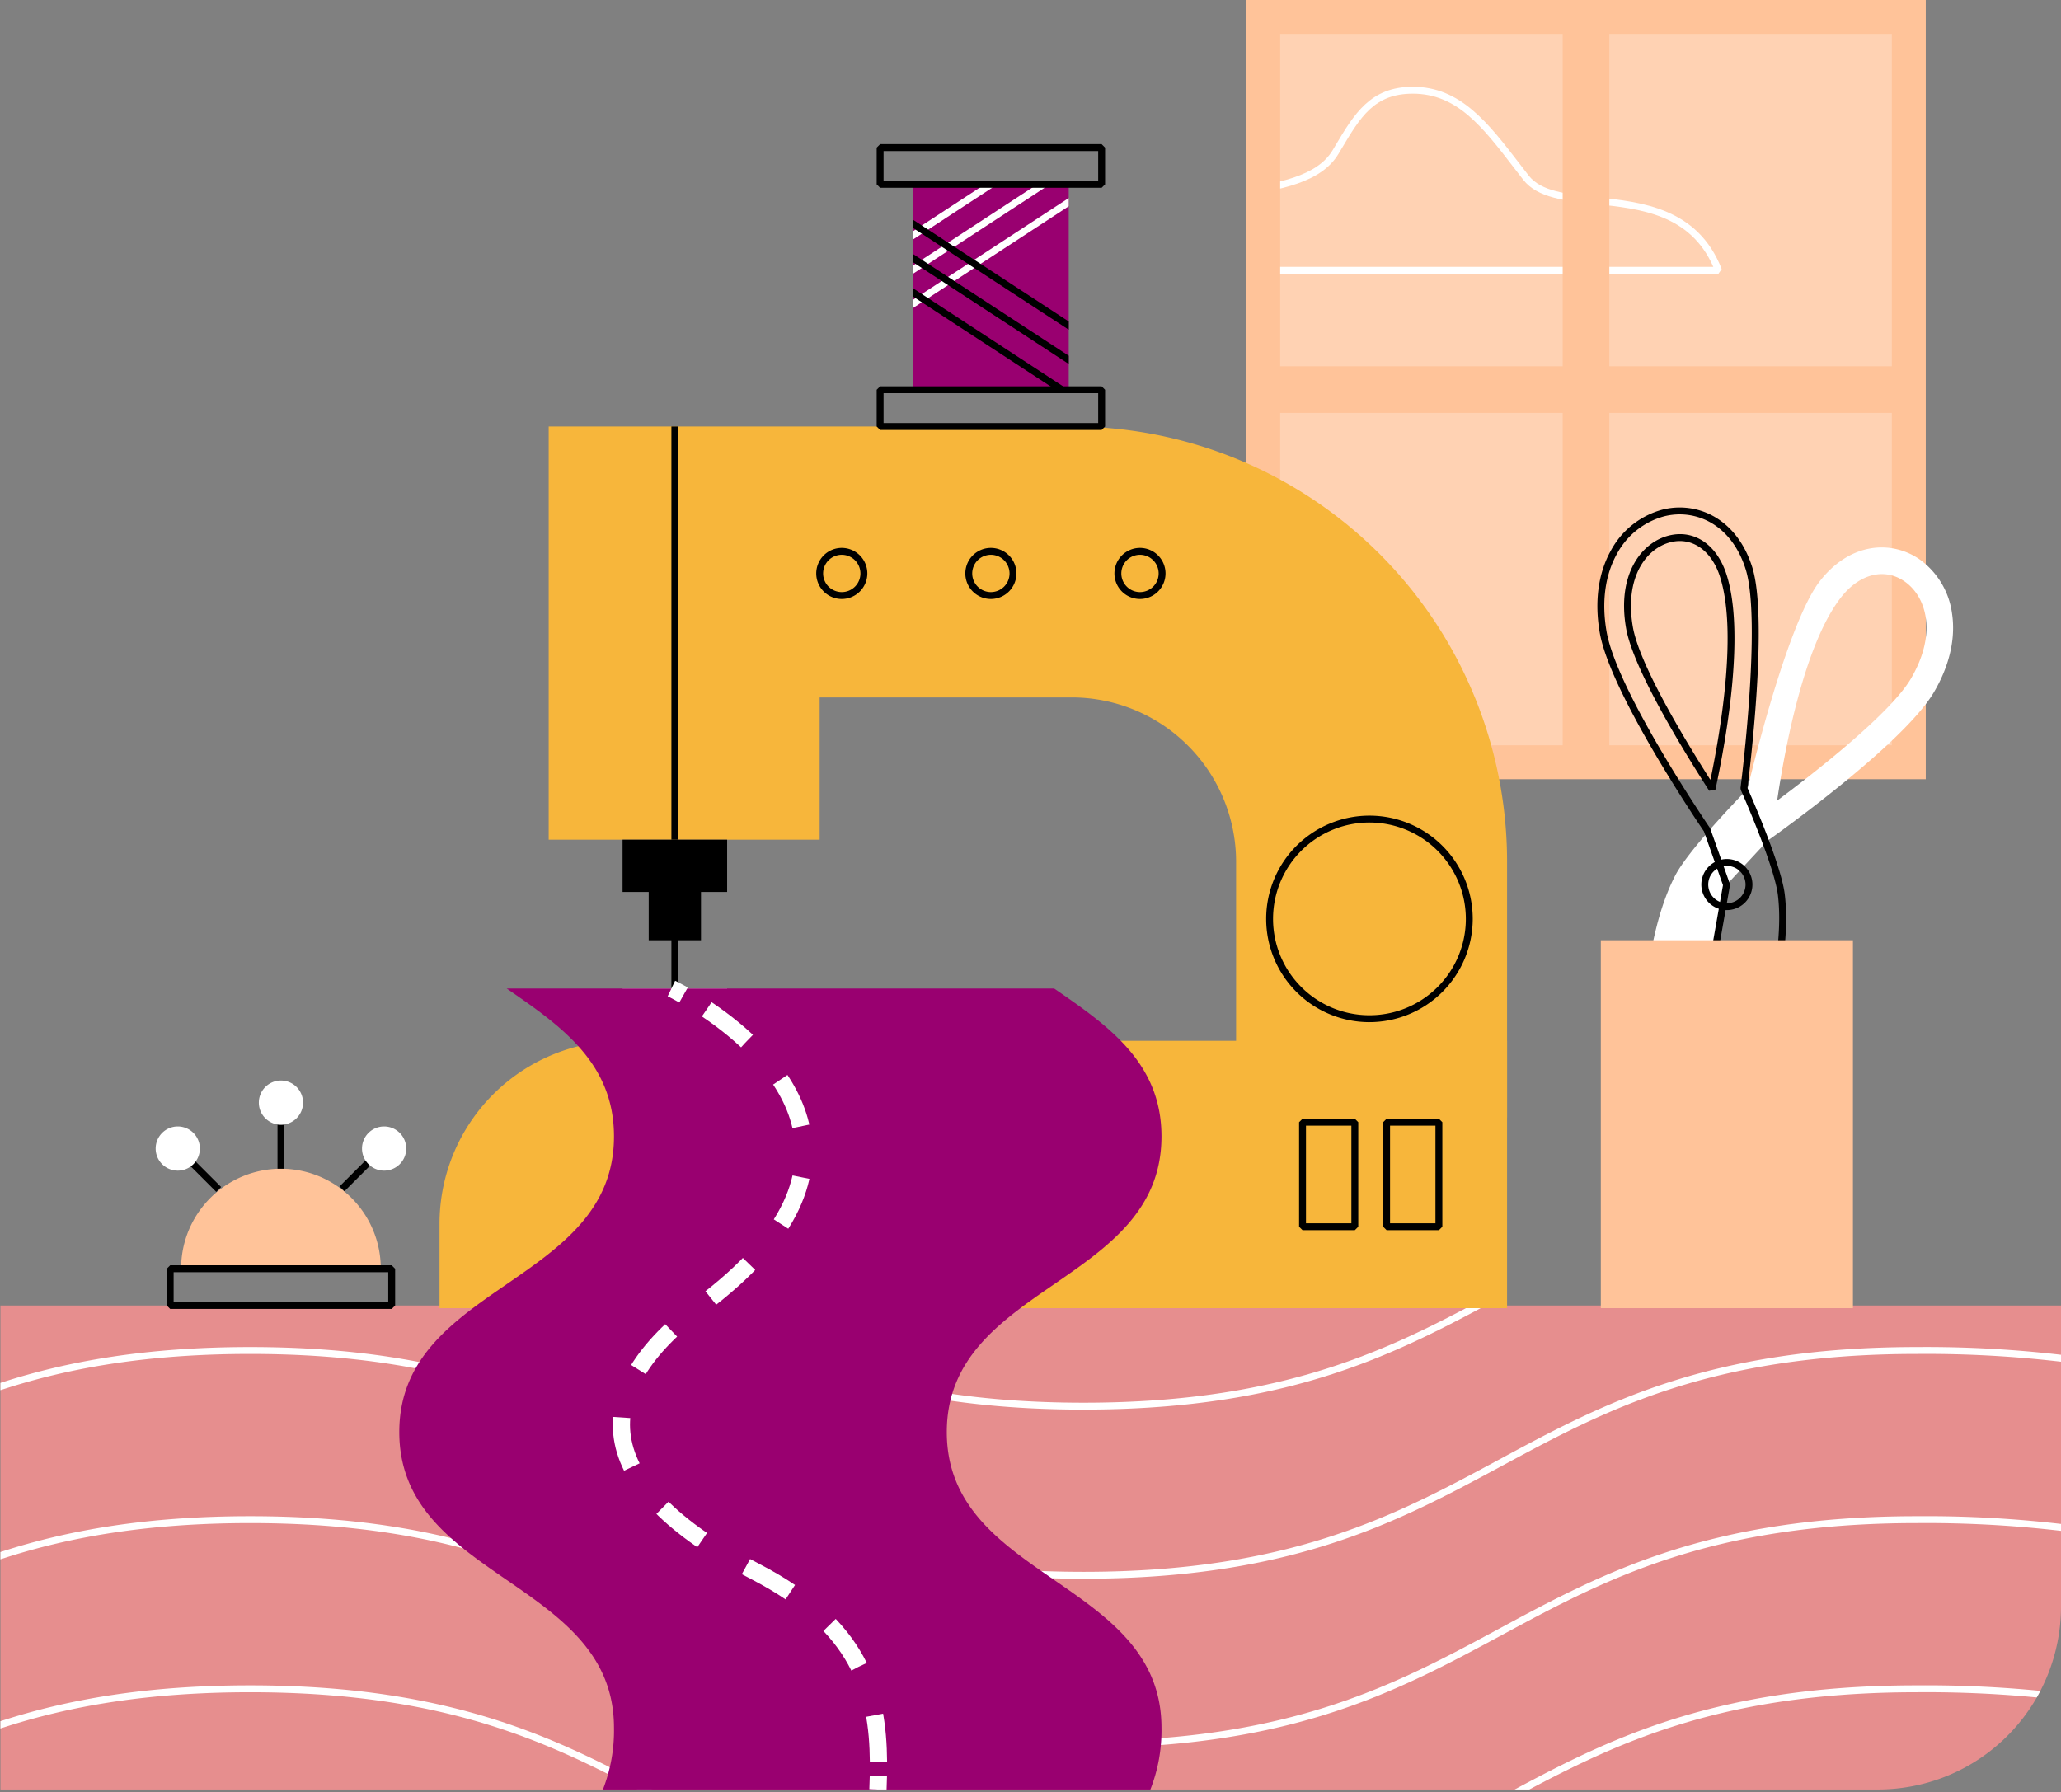 <svg xmlns="http://www.w3.org/2000/svg" xmlns:xlink="http://www.w3.org/1999/xlink" width="478.235" height="415.886" viewBox="0 0 478.235 415.886">
  <rect x="0" y="0" width="478.235" height="415.886" fill="#808080" stroke="none"/>
  <defs>
    <clipPath id="clip-path">
      <rect id="Rectángulo_360048" data-name="Rectángulo 360048" width="141.925" height="165.08" fill="none"/>
    </clipPath>
    <clipPath id="clip-path-2">
      <rect id="Rectángulo_360049" data-name="Rectángulo 360049" width="478.139" height="415.284" transform="translate(39.096)" fill="none"/>
    </clipPath>
    <clipPath id="clip-path-3">
      <path id="Trazado_772858" data-name="Trazado 772858" d="M73.374,568.589V680.907H509.041a42.471,42.471,0,0,0,42.471-42.471V568.589Z" transform="translate(-73.374 -568.589)" fill="none"/>
    </clipPath>
    <clipPath id="clip-path-4">
      <rect id="Rectángulo_360057" data-name="Rectángulo 360057" width="478.234" height="415.886" transform="translate(39)" fill="none"/>
    </clipPath>
    <clipPath id="clip-path-5">
      <rect id="Rectángulo_360064" data-name="Rectángulo 360064" width="36.127" height="47.672" fill="none"/>
    </clipPath>
    <clipPath id="clip-path-6">
      <rect id="Rectángulo_360068" data-name="Rectángulo 360068" width="478.234" height="415.285" transform="translate(39)" fill="none"/>
    </clipPath>
  </defs>
  <g id="Grupo_1052036" data-name="Grupo 1052036" transform="translate(-39)">
    <rect id="Rectángulo_360046" data-name="Rectángulo 360046" width="157.678" height="180.833" transform="translate(328.18)" fill="#ffc399"/>
    <rect id="Rectángulo_360047" data-name="Rectángulo 360047" width="141.925" height="165.079" transform="translate(336.057 7.877)" fill="#ffd2b3"/>
    <g id="Grupo_1052025" data-name="Grupo 1052025" transform="translate(336.056 7.877)">
      <g id="Grupo_1052024" data-name="Grupo 1052024" clip-path="url(#clip-path)">
        <path id="Trazado_772851" data-name="Trazado 772851" d="M698.473,81.184H558.889l-.793-.9c1.773-14.163,15.316-16.39,28.414-18.543,9.653-1.587,18.77-3.086,22.438-9.228l.648-1.088c4.346-7.313,8.1-13.629,17.948-13.629,11.052,0,17.434,8.3,24.824,17.919q1.019,1.325,2.073,2.687c2.861,3.679,8.8,4.3,15.678,5.022,10.5,1.1,23.562,2.47,29.1,16.669Zm-138.657-1.6H697.276c-5.4-12.273-17.03-13.491-27.324-14.57-6.939-.727-13.493-1.414-16.772-5.631q-1.06-1.363-2.08-2.694C643.675,47.028,637.809,39.4,627.544,39.4c-8.938,0-12.141,5.389-16.574,12.847l-.649,1.09c-4.049,6.779-13.522,8.337-23.551,9.986-12.224,2.01-24.854,4.087-26.954,16.266" transform="translate(-596.777 -25.535)" fill="#fff"/>
      </g>
    </g>
    <path id="Trazado_772852" data-name="Trazado 772852" d="M624.172,88.863h69.022V8.263h10.828v80.6h69.022V99.691H704.022v80.6H693.194v-80.6H624.172Z" transform="translate(-291.59 -3.86)" fill="#ffc399"/>
    <g id="Grupo_1052027" data-name="Grupo 1052027">
      <g id="Grupo_1052026" data-name="Grupo 1052026" clip-path="url(#clip-path-2)">
        <path id="Trazado_772853" data-name="Trazado 772853" d="M509.041,680.907H73.374V568.589H551.513v69.846a42.471,42.471,0,0,1-42.471,42.471" transform="translate(-34.278 -265.623)" fill="#e68e8e"/>
      </g>
    </g>
    <g id="Grupo_1052029" data-name="Grupo 1052029" transform="translate(39.096 302.966)">
      <g id="Grupo_1052028" data-name="Grupo 1052028" clip-path="url(#clip-path-3)">
        <path id="Trazado_772854" data-name="Trazado 772854" d="M290.422,566.8c-48.543,0-73.209-13.308-97.062-26.178-23.679-12.776-48.164-25.987-96.3-25.987s-72.621,13.21-96.3,25.985L0,539.21c23.851-12.869,48.515-26.177,97.056-26.177s73.209,13.308,97.062,26.178c23.679,12.776,48.163,25.986,96.3,25.986s72.624-13.211,96.3-25.986c23.854-12.87,48.519-26.178,97.062-26.178a270.709,270.709,0,0,1,40.448,2.7L524,517.314a269.081,269.081,0,0,0-40.209-2.682c-48.139,0-72.624,13.211-96.3,25.987-23.853,12.87-48.519,26.178-97.062,26.178" transform="translate(-39.096 -542.635)" fill="#fff"/>
        <path id="Trazado_772855" data-name="Trazado 772855" d="M290.422,640.465c-48.543,0-73.209-13.308-97.062-26.178C169.681,601.511,145.2,588.3,97.056,588.3S24.435,601.51.759,614.285L0,612.878C23.851,600.009,48.515,586.7,97.056,586.7s73.209,13.308,97.062,26.178c23.679,12.776,48.163,25.987,96.3,25.987s72.624-13.211,96.3-25.987c23.854-12.87,48.519-26.178,97.062-26.178a270.722,270.722,0,0,1,40.448,2.7L524,590.982a269.094,269.094,0,0,0-40.209-2.682c-48.139,0-72.624,13.211-96.3,25.986-23.853,12.87-48.519,26.178-97.062,26.178" transform="translate(-39.096 -577.051)" fill="#fff"/>
        <path id="Trazado_772856" data-name="Trazado 772856" d="M290.422,714.133c-48.543,0-73.209-13.308-97.062-26.178-23.679-12.775-48.164-25.986-96.3-25.986s-72.621,13.21-96.3,25.984L0,686.546c23.851-12.869,48.515-26.176,97.056-26.176s73.209,13.308,97.062,26.178c23.679,12.776,48.163,25.987,96.3,25.987s72.624-13.211,96.3-25.987c23.854-12.87,48.519-26.178,97.062-26.178a270.714,270.714,0,0,1,40.448,2.7L524,664.65a269.094,269.094,0,0,0-40.209-2.682c-48.139,0-72.624,13.211-96.3,25.986-23.853,12.87-48.519,26.178-97.062,26.178" transform="translate(-39.096 -611.466)" fill="#fff"/>
        <path id="Trazado_772857" data-name="Trazado 772857" d="M290.422,787.8c-48.543,0-73.209-13.308-97.062-26.178-23.679-12.776-48.164-25.986-96.3-25.986s-72.621,13.21-96.3,25.984L0,760.214c23.851-12.869,48.515-26.176,97.056-26.176s73.209,13.308,97.062,26.178c23.679,12.776,48.163,25.986,96.3,25.986s72.624-13.211,96.3-25.986c23.854-12.87,48.519-26.178,97.062-26.178a270.713,270.713,0,0,1,40.448,2.7L524,738.318a269.094,269.094,0,0,0-40.209-2.682c-48.139,0-72.624,13.21-96.3,25.986-23.853,12.87-48.519,26.178-97.062,26.178" transform="translate(-39.096 -645.88)" fill="#fff"/>
      </g>
    </g>
    <g id="Grupo_1052031" data-name="Grupo 1052031">
      <g id="Grupo_1052030" data-name="Grupo 1052030" clip-path="url(#clip-path-4)">
        <path id="Trazado_772859" data-name="Trazado 772859" d="M859.866,253.693a18.468,18.468,0,0,0-7.621-12.57,15.587,15.587,0,0,0-5.979-2.454,15.278,15.278,0,0,0-5.588.03c-4.292.818-8.253,3.419-11.451,7.52-7.948,10.19-16.821,48.3-16.821,48.3s-13.469,13.678-16.767,20.058c-14.744,28.516-4.757,96.624-4.757,96.624l16.67-94.47,9.522-10.24c1.283-.906,31.5-22.325,38.643-34.536,3.6-6.162,5.037-12.477,4.149-18.261m-9.5,15.134c-4.706,8.048-21.928,21.536-31.073,28.365,1.774-12.026,6.259-36.191,14.817-47.164,4.25-5.449,10-6.932,14.656-3.777,5.105,3.46,7.783,12,1.6,22.576" transform="translate(-367.926 -111.384)" fill="#fff"/>
        <path id="Trazado_772860" data-name="Trazado 772860" d="M782.821,403.456l-1.487-.524,16.633-94.262-4.427-12.486c-1.5-2.2-21.766-32.223-24.17-46.11-1.248-7.217-.35-13.816,2.6-19.084a19.264,19.264,0,0,1,12.05-9.492,16.324,16.324,0,0,1,6.79-.215,16.043,16.043,0,0,1,5.5,2.089c3.9,2.372,6.821,6.347,8.44,11.5,3.773,12-.655,47.759-1.1,51.251.924,2.087,7.834,17.852,8.653,24.685,3.81,31.764-28.116,90.181-29.477,92.651m5.11-180.833a14.989,14.989,0,0,0-3.536.428,17.669,17.669,0,0,0-11.032,8.719c-2.768,4.945-3.6,11.18-2.418,18.031,2.382,13.775,23.093,44.277,23.973,45.568l.093.183,4.532,12.781.034.406-15.784,89.448c7.511-14.562,30.064-60.953,26.916-87.193-.831-6.929-8.539-24.255-8.617-24.429l-.063-.428c.05-.386,4.969-38.77,1.19-50.79-1.5-4.774-4.18-8.443-7.745-10.61a14.5,14.5,0,0,0-7.544-2.114m6.83,64.141c-6.518-10.134-17.69-28.514-19.287-37.747-2.176-12.576,3.661-19.96,10-21.5,5.9-1.433,11.147,2.183,13.356,9.208,4.168,13.255.148,36.874-2.619,49.773Zm-8.906-57.692h0c-5.644,1.369-10.806,8.109-8.806,19.673,1.467,8.485,11.47,25.241,18,35.51,2.7-13.053,6.117-34.765,2.255-47.05-1.936-6.158-6.43-9.351-11.454-8.134" transform="translate(-359.165 -103.255)"/>
        <path id="Trazado_772861" data-name="Trazado 772861" d="M820.021,385.989a5.928,5.928,0,1,1,5.927-5.928,5.934,5.934,0,0,1-5.927,5.928m0-10.257a4.329,4.329,0,1,0,4.329,4.329,4.334,4.334,0,0,0-4.329-4.329" transform="translate(-380.314 -174.781)"/>
        <rect id="Rectángulo_360050" data-name="Rectángulo 360050" width="58.501" height="85.377" transform="translate(410.457 218.204)" fill="#ffc399"/>
        <path id="Trazado_772862" data-name="Trazado 772862" d="M534.519,346.1H471.644V286.746a38.157,38.157,0,0,0-38.114-38.114H375.014v33.014H312.138V185.756H433.53a100.99,100.99,0,0,1,100.99,100.99Z" transform="translate(-145.819 -86.778)" fill="#f7b63b"/>
        <path id="Trazado_772863" data-name="Trazado 772863" d="M512.312,515.35H264.6V495.78a42.471,42.471,0,0,1,42.471-42.471h205.24Z" transform="translate(-123.612 -211.769)" fill="#f7b63b"/>
        <path id="Trazado_772864" data-name="Trazado 772864" d="M651.856,513.12H639.724l-.8-.8V488.056l.8-.8h12.132l.8.8v24.264Zm-11.332-1.6h10.534V488.855H640.523Z" transform="translate(-298.482 -227.628)"/>
        <path id="Trazado_772865" data-name="Trazado 772865" d="M688.464,513.12H676.332l-.8-.8V488.056l.8-.8h12.132l.8.8v24.264Zm-11.333-1.6h10.534V488.855H677.131Z" transform="translate(-315.583 -227.628)"/>
        <rect id="Rectángulo_360051" data-name="Rectángulo 360051" width="1.599" height="95.89" transform="translate(194.793 98.977)"/>
        <path id="Trazado_772866" data-name="Trazado 772866" d="M648.551,403.168A23.965,23.965,0,1,1,672.517,379.2a23.993,23.993,0,0,1-23.965,23.965m0-46.332A22.367,22.367,0,1,0,670.918,379.2a22.392,22.392,0,0,0-22.367-22.367" transform="translate(-291.783 -165.954)"/>
        <rect id="Rectángulo_360052" data-name="Rectángulo 360052" width="24.264" height="12.132" transform="translate(183.46 194.867)"/>
        <rect id="Rectángulo_360053" data-name="Rectángulo 360053" width="1.599" height="22.409" transform="translate(194.793 208.519)"/>
        <rect id="Rectángulo_360054" data-name="Rectángulo 360054" width="12.132" height="12.132" transform="translate(189.527 206.072)"/>
        <rect id="Rectángulo_360055" data-name="Rectángulo 360055" width="24.264" height="14.014" transform="translate(183.46 229.408)" fill="#fff"/>
        <path id="Trazado_772867" data-name="Trazado 772867" d="M434.578,250.488a5.928,5.928,0,1,1,5.928-5.927,5.934,5.934,0,0,1-5.928,5.927m0-10.257a4.329,4.329,0,1,0,4.329,4.329,4.334,4.334,0,0,0-4.329-4.329" transform="translate(-200.25 -111.48)"/>
        <path id="Trazado_772868" data-name="Trazado 772868" d="M499.509,250.488a5.928,5.928,0,1,1,5.927-5.927,5.934,5.934,0,0,1-5.927,5.927m0-10.257a4.329,4.329,0,1,0,4.329,4.329,4.334,4.334,0,0,0-4.329-4.329" transform="translate(-230.583 -111.48)"/>
        <path id="Trazado_772869" data-name="Trazado 772869" d="M564.44,250.488a5.928,5.928,0,1,1,5.927-5.927,5.934,5.934,0,0,1-5.927,5.927m0-10.257a4.329,4.329,0,1,0,4.329,4.329,4.334,4.334,0,0,0-4.329-4.329" transform="translate(-260.916 -111.48)"/>
        <path id="Trazado_772870" data-name="Trazado 772870" d="M294.335,616.416A37.5,37.5,0,0,0,296.9,602.1c0-34.313-49.817-34.313-49.817-68.626S296.9,499.164,296.9,464.851c0-17.155-12.453-25.733-24.906-34.311H399.035c12.454,8.578,24.907,17.156,24.907,34.311,0,34.313-49.817,34.313-49.817,68.626s49.817,34.313,49.817,68.626a37.5,37.5,0,0,1-2.57,14.313Z" transform="translate(-115.43 -201.132)" fill="#990070"/>
        <rect id="Rectángulo_360056" data-name="Rectángulo 360056" width="36.127" height="47.672" transform="translate(250.863 42.782)" fill="#990070"/>
      </g>
    </g>
    <g id="Grupo_1052033" data-name="Grupo 1052033" transform="translate(250.863 42.782)">
      <g id="Grupo_1052032" data-name="Grupo 1052032" clip-path="url(#clip-path-5)">
        <rect id="Rectángulo_360058" data-name="Rectángulo 360058" width="58.18" height="1.599" transform="matrix(0.837, -0.547, 0.547, 0.837, -6.727, 15.276)" fill="#fff"/>
        <rect id="Rectángulo_360059" data-name="Rectángulo 360059" width="58.18" height="1.599" transform="matrix(0.837, -0.547, 0.547, 0.837, -6.727, 23.23)" fill="#fff"/>
        <rect id="Rectángulo_360060" data-name="Rectángulo 360060" width="58.18" height="1.599" transform="matrix(0.837, -0.547, 0.547, 0.837, -6.727, 31.183)" fill="#fff"/>
        <rect id="Rectángulo_360061" data-name="Rectángulo 360061" width="1.599" height="58.18" transform="matrix(0.547, -0.837, 0.837, 0.547, -6.729, 5.725)"/>
        <rect id="Rectángulo_360062" data-name="Rectángulo 360062" width="1.599" height="58.18" transform="matrix(0.547, -0.837, 0.837, 0.547, -6.729, 13.679)"/>
        <rect id="Rectángulo_360063" data-name="Rectángulo 360063" width="1.599" height="58.18" transform="matrix(0.547, -0.837, 0.837, 0.547, -6.729, 21.633)"/>
      </g>
    </g>
    <g id="Grupo_1052035" data-name="Grupo 1052035">
      <g id="Grupo_1052034" data-name="Grupo 1052034" clip-path="url(#clip-path-6)">
        <path id="Trazado_772871" data-name="Trazado 772871" d="M507.173,72.916h-51.4l-.8-.8V63.592l.8-.8h51.4l.8.8v8.524Zm-50.6-1.6h49.8V64.392h-49.8Z" transform="translate(-212.548 -29.335)"/>
        <path id="Trazado_772872" data-name="Trazado 772872" d="M507.173,178.381h-51.4l-.8-.8v-8.524l.8-.8h51.4l.8.8v8.524Zm-50.6-1.6h49.8v-6.925h-49.8Z" transform="translate(-212.548 -78.604)"/>
        <path id="Trazado_772873" data-name="Trazado 772873" d="M152.062,532.194a23.166,23.166,0,1,1,46.332,0" transform="translate(-71.038 -237.799)" fill="#ffc399"/>
        <rect id="Rectángulo_360065" data-name="Rectángulo 360065" width="1.599" height="10.215" transform="translate(103.391 261.015)"/>
        <rect id="Rectángulo_360066" data-name="Rectángulo 360066" width="1.598" height="13.43" transform="translate(79.684 267.109) rotate(-45)"/>
        <rect id="Rectángulo_360067" data-name="Rectángulo 360067" width="13.828" height="1.598" transform="translate(117.788 275.335) rotate(-45)"/>
        <path id="Trazado_772874" data-name="Trazado 772874" d="M151.24,495.739a5.128,5.128,0,1,1-5.128-5.128,5.128,5.128,0,0,1,5.128,5.128" transform="translate(-65.862 -229.195)" fill="#fff"/>
        <path id="Trazado_772875" data-name="Trazado 772875" d="M196.17,475.739a5.128,5.128,0,1,1-5.128-5.128,5.128,5.128,0,0,1,5.128,5.128" transform="translate(-86.852 -219.852)" fill="#fff"/>
        <path id="Trazado_772876" data-name="Trazado 772876" d="M241.1,495.739a5.128,5.128,0,1,1-5.128-5.128,5.128,5.128,0,0,1,5.128,5.128" transform="translate(-107.842 -229.195)" fill="#fff"/>
        <path id="Trazado_772877" data-name="Trazado 772877" d="M198.005,561.214h-51.4l-.8-.8v-8.524l.8-.8h51.4l.8.8v8.524Zm-50.6-1.6h49.8V552.69h-49.8Z" transform="translate(-68.116 -257.449)"/>
        <path id="Trazado_772878" data-name="Trazado 772878" d="M365.577,430.54s1.074.514,2.82,1.5" transform="translate(-170.784 -201.132)" fill="none" stroke="#fff" stroke-miterlimit="10" stroke-width="4"/>
        <path id="Trazado_772879" data-name="Trazado 772879" d="M363.609,439.605c15.251,10.25,42.62,35.951-1.341,68.728-26.41,19.692-26.45,41.533,12.652,61.773,24.17,12.512,28.4,27.78,28.531,44.182" transform="translate(-160.61 -205.367)" fill="none" stroke="#fff" stroke-miterlimit="10" stroke-width="4" stroke-dasharray="11.887 11.887"/>
        <path id="Trazado_772880" data-name="Trazado 772880" d="M455.628,773.385q-.031,1.591-.1,3.2" transform="translate(-212.807 -361.296)" fill="none" stroke="#fff" stroke-miterlimit="10" stroke-width="4"/>
      </g>
    </g>
  </g>
</svg>
